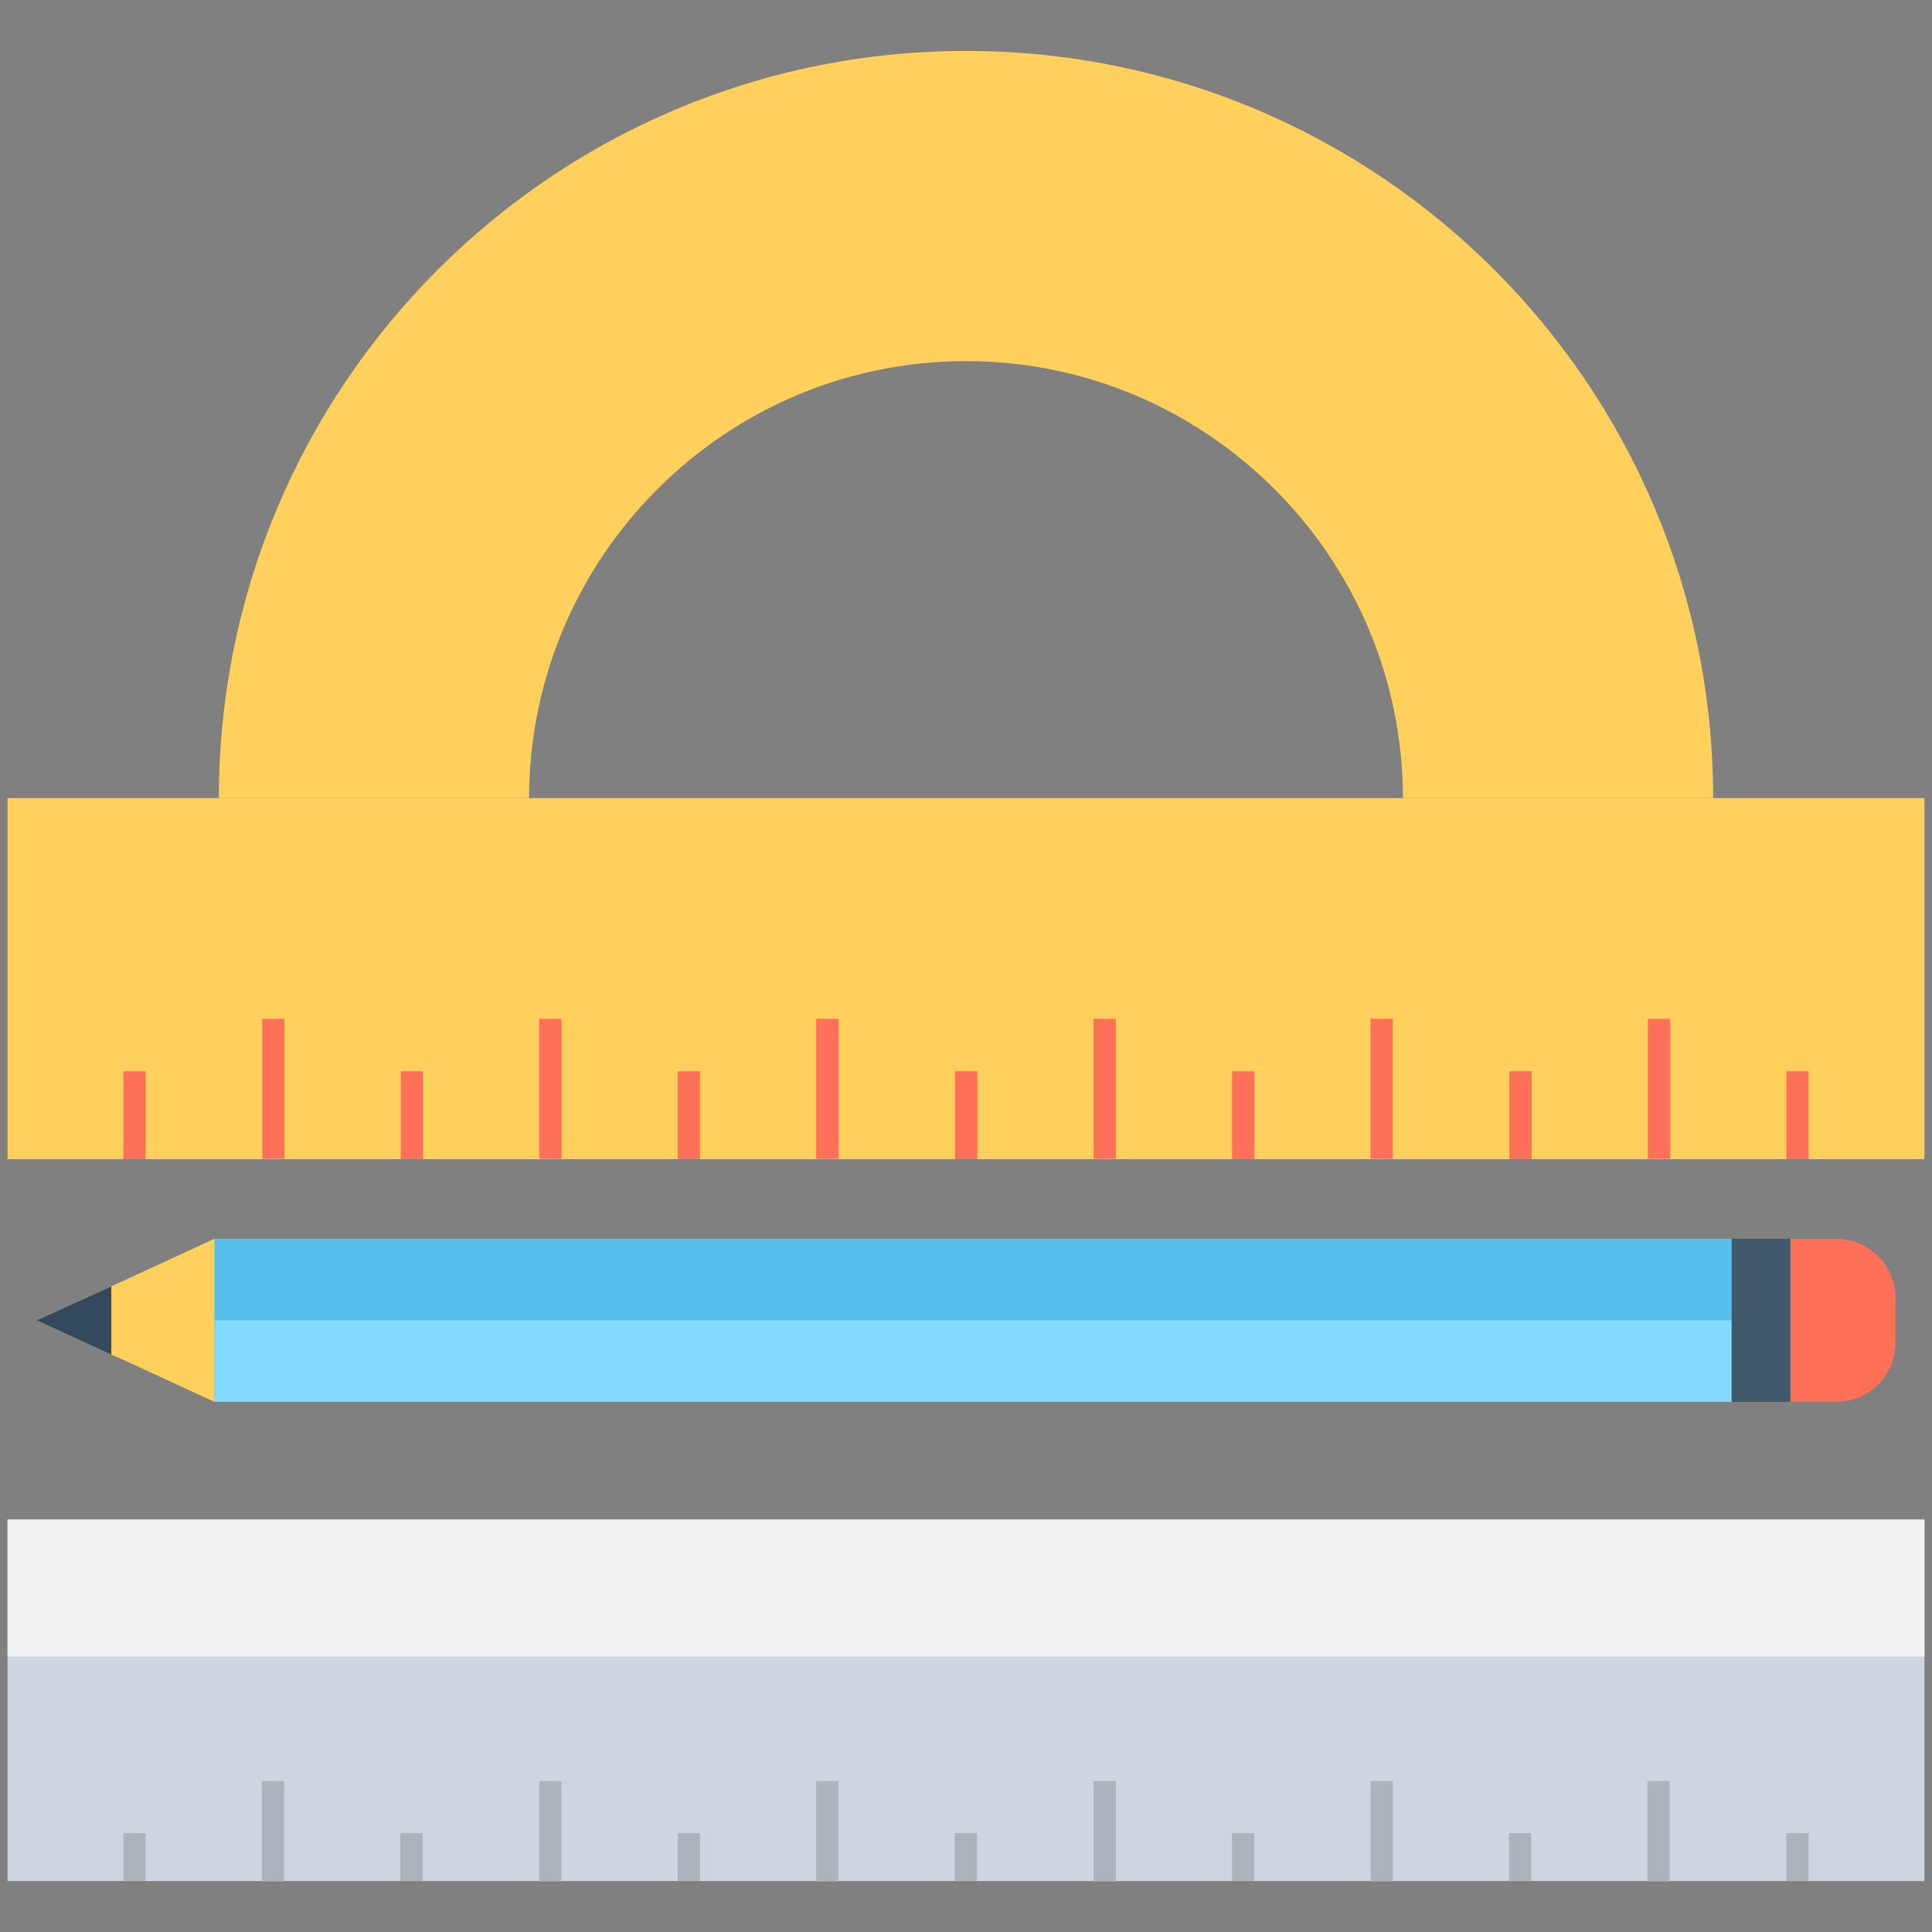 <?xml version="1.0" encoding="utf-8"?>
<!-- Generator: Adobe Illustrator 18.0.0, SVG Export Plug-In . SVG Version: 6.00 Build 0)  -->
<!DOCTYPE svg PUBLIC "-//W3C//DTD SVG 1.1//EN" "http://www.w3.org/Graphics/SVG/1.1/DTD/svg11.dtd">
<svg version="1.1" id="Layer_1" xmlns="http://www.w3.org/2000/svg" xmlns:xlink="http://www.w3.org/1999/xlink" x="0px" y="0px"
	 viewBox="0 0 512 512" enable-background="new 0 0 512 512" xml:space="preserve">
<rect x="0" y="0" width="512" height="512" fill="#808080" stroke="none"/>
<g>
	<g>
		<g>
			<rect x="56.8" y="328.3" fill="#84DBFF" width="402.2" height="43.2"/>
		</g>
		<g>
			<rect x="56.8" y="328.3" fill="#54C0EB" width="402.2" height="21.6"/>
		</g>
		<polygon fill="#FFD15C" points="56.8,328.3 56.8,371.5 33.2,360.6 29.5,359 9.7,349.9 29.5,340.9 33.2,339.2 		"/>
		<polygon fill="#334A5E" points="29.5,340.9 29.5,359 9.7,349.9 		"/>
		<rect x="458.9" y="328.3" fill="#40596B" width="15.6" height="43.2"/>
		<path fill="#FF7058" d="M486.6,328.3h-12.1v43.2h12.1c8.7,0,15.7-7,15.7-15.7v-11.8C502.4,335.4,495.3,328.3,486.6,328.3z"/>
	</g>
	<g>
		<rect x="2" y="211.5" fill="#FFD15C" width="508" height="95.7"/>
		<path fill="#FFD15C" d="M256,95.7c63.8,0,115.7,51.9,115.8,115.8H454c0-109.3-88.6-198-198-198c-109.3,0-198,88.6-198,198h82.2
			C140.3,147.6,192.2,95.7,256,95.7z"/>
		<rect x="473.4" y="283.9" fill="#FF7058" width="5.9" height="23.3"/>
		<rect x="436.7" y="270" fill="#FF7058" width="5.9" height="37.1"/>
		<rect x="400" y="283.9" fill="#FF7058" width="5.9" height="23.3"/>
		<rect x="363.2" y="270" fill="#FF7058" width="5.9" height="37.1"/>
		<rect x="326.5" y="283.9" fill="#FF7058" width="5.9" height="23.3"/>
		<rect x="289.8" y="270" fill="#FF7058" width="5.9" height="37.1"/>
		<rect x="253.1" y="283.9" fill="#FF7058" width="5.9" height="23.3"/>
		<rect x="216.3" y="270" fill="#FF7058" width="5.9" height="37.1"/>
		<rect x="179.6" y="283.9" fill="#FF7058" width="5.9" height="23.3"/>
		<rect x="142.9" y="270" fill="#FF7058" width="5.9" height="37.1"/>
		<rect x="106.2" y="283.9" fill="#FF7058" width="5.9" height="23.3"/>
		<rect x="69.5" y="270" fill="#FF7058" width="5.9" height="37.1"/>
		<rect x="32.7" y="283.9" fill="#FF7058" width="5.9" height="23.3"/>
	</g>
	<g>
		<rect x="2" y="402.7" fill="#CDD6E0" width="508" height="95.8"/>
		<rect x="2" y="402.7" fill="#F2F2F2" width="508" height="36.3"/>
		<rect x="473.4" y="485.8" fill="#ACB3BA" width="5.9" height="12.7"/>
		<rect x="436.6" y="472" fill="#ACB3BA" width="5.9" height="26.6"/>
		<rect x="399.9" y="485.8" fill="#ACB3BA" width="5.9" height="12.7"/>
		<rect x="363.2" y="472" fill="#ACB3BA" width="5.9" height="26.6"/>
		<rect x="326.5" y="485.8" fill="#ACB3BA" width="5.9" height="12.7"/>
		<rect x="289.8" y="472" fill="#ACB3BA" width="5.9" height="26.6"/>
		<rect x="253" y="485.8" fill="#ACB3BA" width="5.9" height="12.7"/>
		<rect x="216.3" y="472" fill="#ACB3BA" width="5.9" height="26.6"/>
		<rect x="179.6" y="485.8" fill="#ACB3BA" width="5.9" height="12.7"/>
		<rect x="142.9" y="472" fill="#ACB3BA" width="5.9" height="26.6"/>
		<rect x="106.1" y="485.8" fill="#ACB3BA" width="5.9" height="12.7"/>
		<rect x="69.4" y="472" fill="#ACB3BA" width="5.9" height="26.6"/>
		<rect x="32.7" y="485.8" fill="#ACB3BA" width="5.9" height="12.7"/>
	</g>
</g>
</svg>
